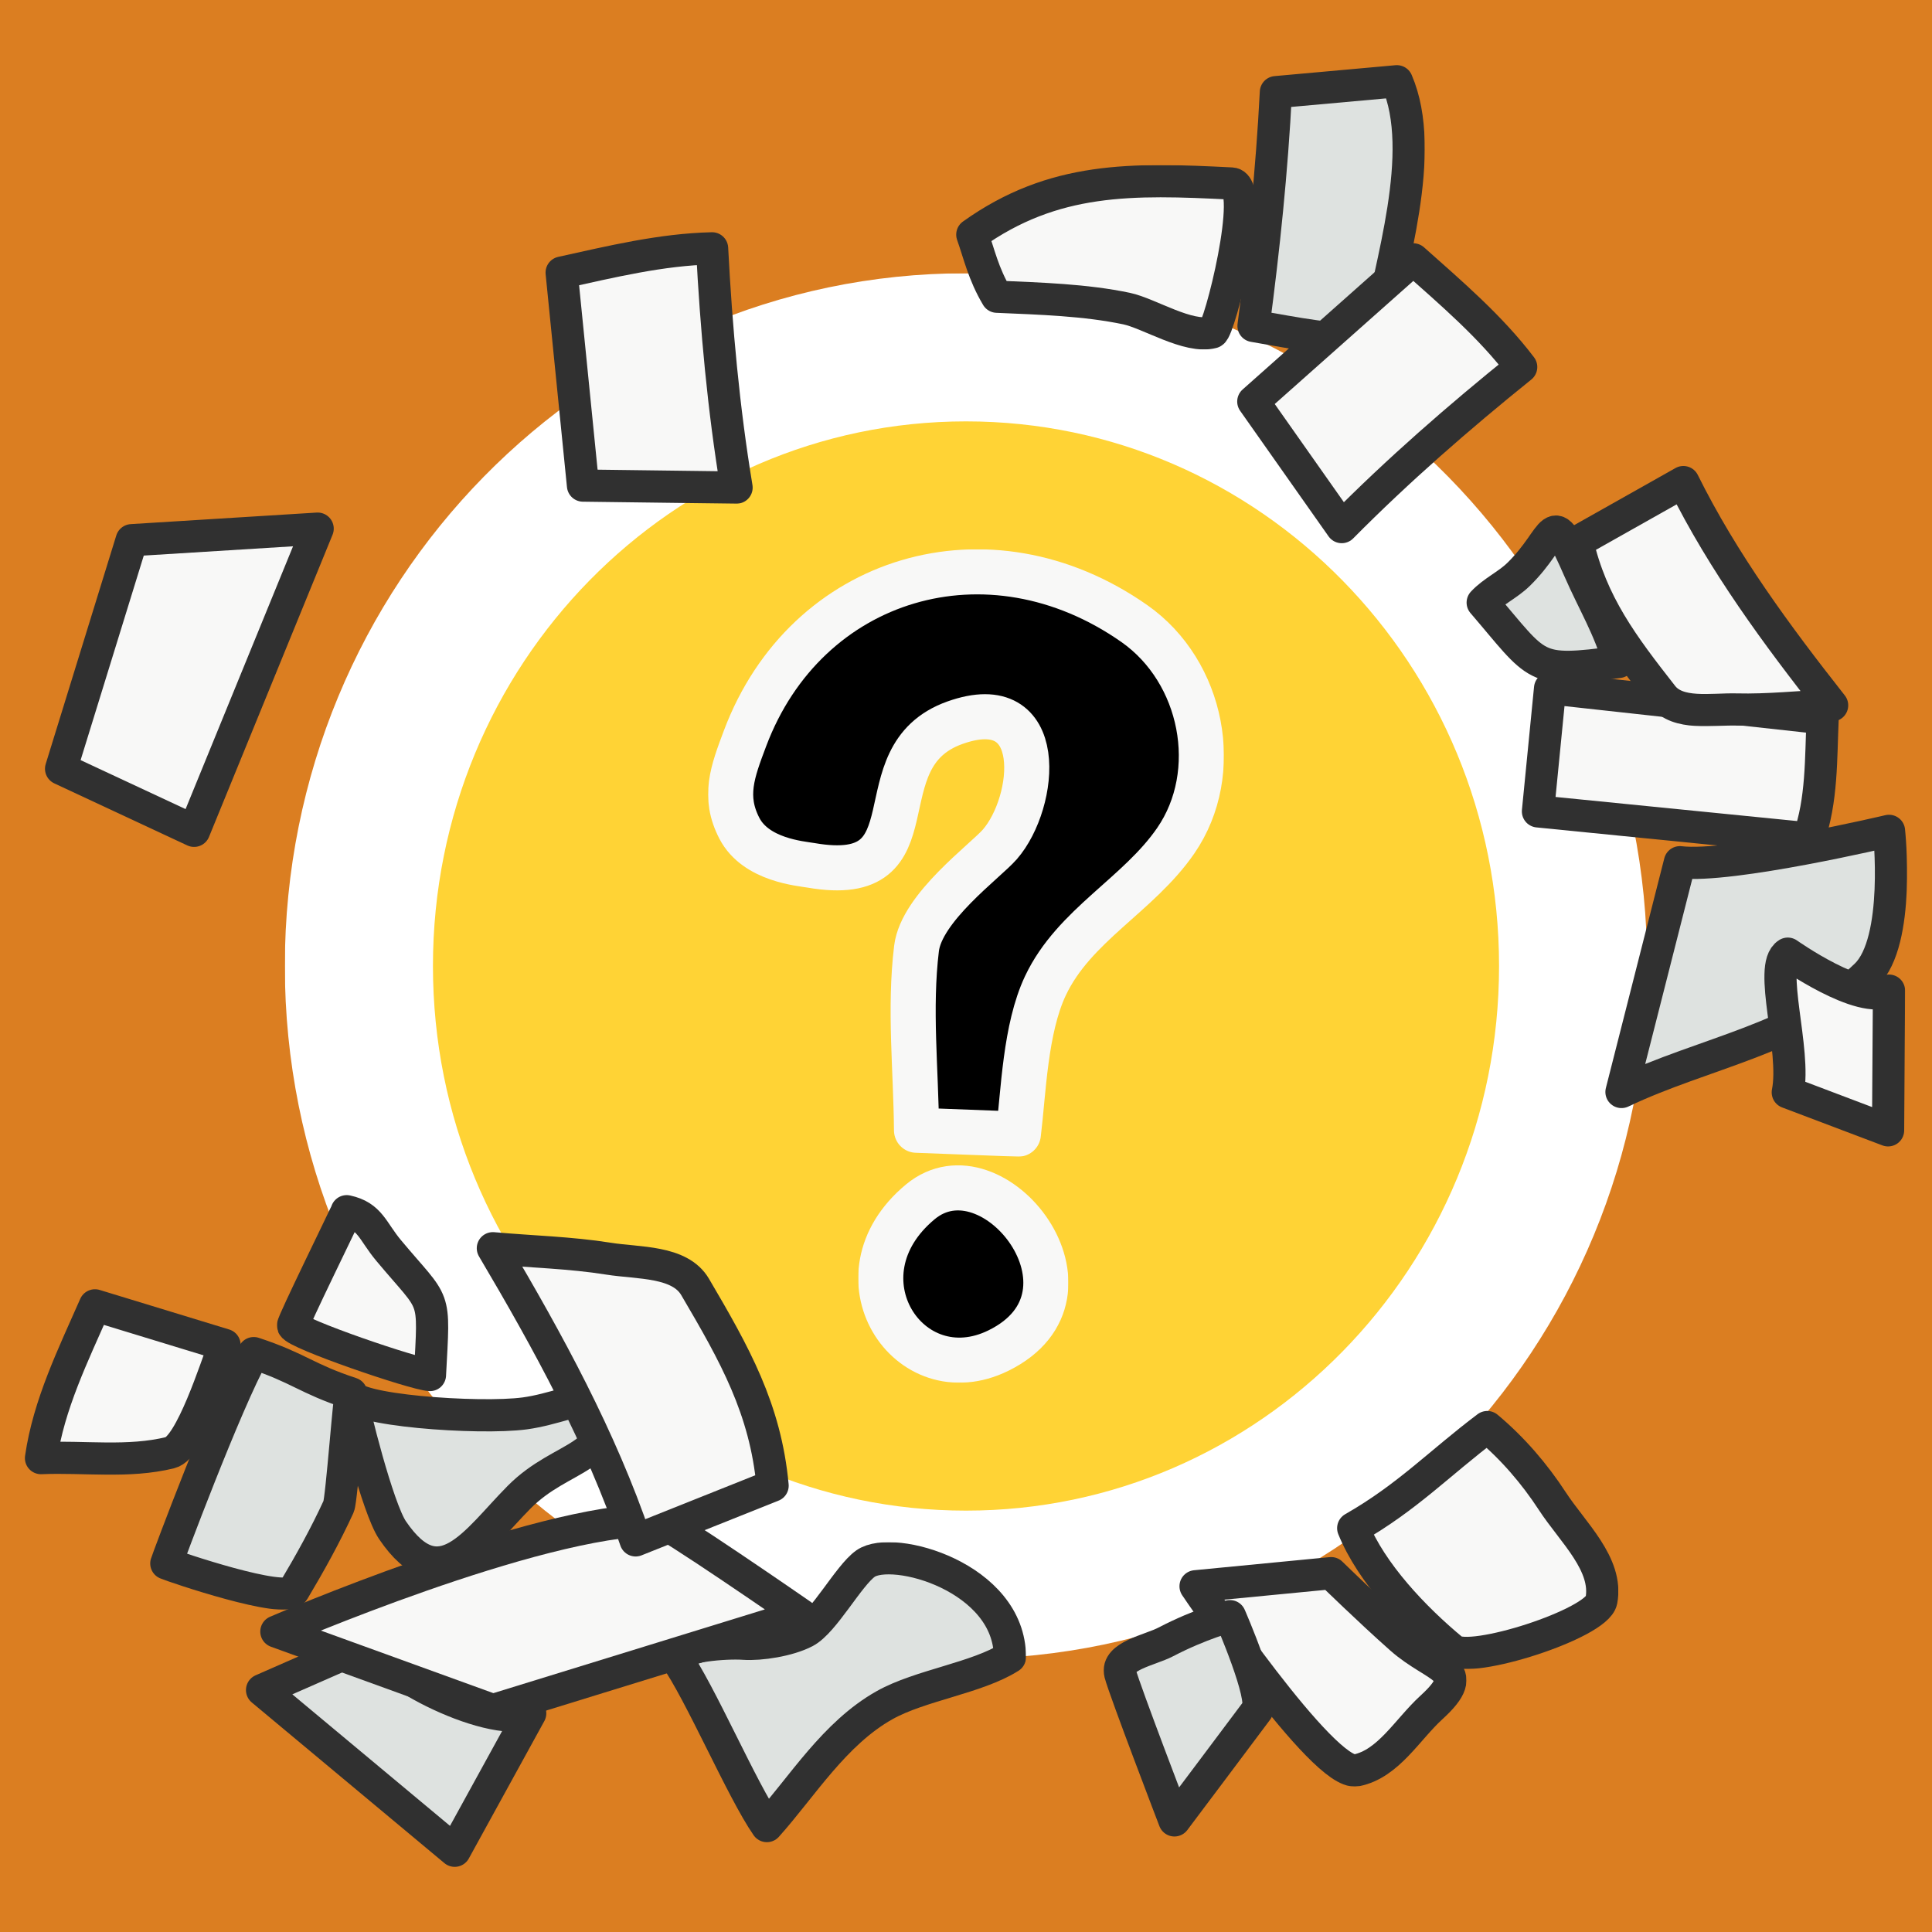 <?xml version='1.0' encoding='utf-8'?>
<svg xmlns:xlink="http://www.w3.org/1999/xlink" xmlns="http://www.w3.org/2000/svg" height="100%" stroke-miterlimit="10" style="fill-rule:nonzero;clip-rule:evenodd;stroke-linecap:round;stroke-linejoin:round;" version="1.1" viewBox="0 0 3000 3000" width="100%"> <defs> <path d="M557.28 1500C557.28 969.426 979.35 539.311 1500 539.311C2020.65 539.311 2442.72 969.426 2442.72 1500C2442.72 2030.57 2020.65 2460.69 1500 2460.69C979.35 2460.69 557.28 2030.57 557.28 1500Z" id="Fill"/> <path d="M1148.16 1286.27C1173.75 1335.57 1243.35 1340.93 1259.28 1343.68C1457.95 1378 1333.5 1175.34 1482.92 1122.19C1626.67 1071.05 1609.56 1245.6 1552.61 1311.1C1529.69 1337.46 1430.89 1409.11 1423.16 1472.79C1411.82 1566.19 1422.41 1660.96 1423.16 1755.05C1502.23 1758.05 1502.23 1758.05 1581.31 1761.05C1589.39 1695.94 1591.67 1597.71 1623.34 1530.62C1667.76 1436.54 1767.61 1389.86 1825.72 1305.4C1898.57 1199.52 1867.87 1042.92 1761.47 968.32C1535.11 809.617 1251.58 894.68 1156.91 1146.48C1137.4 1198.4 1122.57 1236.97 1148.16 1286.27Z" id="Fill_2"/> <path d="M1429.16 1866.14C1290.49 1981.1 1410.51 2165.77 1550.25 2097.21C1728.24 2009.89 1542.56 1772.13 1429.16 1866.14Z" id="Fill_3"/> <path d="M258.258 2427.73C270.574 2433.01 443.057 2491.47 455.99 2469.76C481.241 2427.38 505.305 2384.14 525.858 2339.3C530.552 2329.06 543.225 2152.9 544.977 2165.56C548.223 2189 586.601 2342.43 609.579 2376.19C683.495 2484.78 738.576 2393.02 805.922 2324.99C874.233 2256 954.005 2269.49 942.682 2166.33C899.285 2170.21 858.256 2188.81 815.083 2194.68C743.89 2204.37 540.085 2189.59 545.44 2163.69C474.552 2140.3 464.894 2124.5 394.006 2101.11C350.882 2177.88 259.676 2422.76 258.258 2427.73Z" id="Fill_4"/> <path d="M94.857 1193.74C198.122 1241.92 198.122 1241.92 301.387 1290.1C397.318 1055.48 397.318 1055.48 493.25 820.868C396.988 826.848 204.465 838.81 204.465 838.81C204.465 838.81 131.393 1075.43 94.857 1193.74Z" id="Fill_5"/> <path d="M2517.82 1695.63C2644.49 1635.04 2797.36 1611.94 2897.84 1513.86C2951.87 1461.13 2933.23 1290.15 2933.23 1290.15C2933.23 1290.15 2687.3 1348.25 2608.57 1338.85C2563.2 1517.24 2563.2 1517.24 2517.82 1695.63Z" id="Fill_6"/> <path d="M1143.72 757.088C1123.45 634.278 1112.14 509.918 1105.73 385.613C1026.87 387.415 949.156 406.335 872.129 423.296C888.699 588.657 888.699 588.657 905.269 754.018C1024.5 755.553 1024.5 755.553 1143.72 757.088Z" id="Fill_7"/> <path d="M2309.41 2215.95C2235.06 2271.96 2185.68 2324.73 2101.26 2372.93C2129.48 2442.5 2195.89 2512.52 2255.53 2561.89C2282.92 2584.55 2479.76 2521.32 2486.63 2485.33C2497.39 2428.99 2441.79 2379.09 2410.5 2331.03C2382.65 2288.24 2348.57 2248.71 2309.41 2215.95Z" id="Fill_8"/> <path d="M2830.2 1115.29C2618.58 1092.04 2618.58 1092.04 2406.95 1068.79C2397.55 1164.35 2397.55 1164.35 2388.14 1259.91C2598.25 1280.87 2598.25 1280.87 2808.35 1301.83C2829.42 1242.88 2827.35 1177.84 2830.2 1115.29Z" id="Fill_9"/> <path d="M2169.05 126.162C2075.13 134.629 2075.13 134.629 1981.2 143.096C1975.03 264.501 1962.44 385.616 1946.46 506.123C2009.97 516.778 2074.46 531.515 2138.62 526.019C2158.06 412.154 2216.95 237.317 2169.05 126.162Z" id="Fill_10"/> <path d="M1548.07 460.755C1615.71 463.696 1685.46 465.727 1749.39 479.186C1784.14 486.501 1845.29 525.993 1882.66 516.048C1893.41 513.188 1950.53 286.88 1912.43 284.952C1757.82 277.123 1636.25 274.03 1509.79 364.347C1520.39 394.033 1526.88 425.187 1548.07 460.755Z" id="Fill_11"/> <path d="M2613.92 748.583C2531.6 794.97 2531.6 794.97 2449.28 841.357C2471.39 937.668 2519.66 1001.6 2581.51 1080.55C2605.51 1111.18 2657.42 1100.72 2696.33 1101.69C2745.89 1102.94 2795.39 1097.4 2844.91 1095.26C2758.98 986.183 2675.6 872.993 2613.92 748.583Z" id="Fill_12"/> <path d="M1047.72 2571.75C1087.42 2627.65 1151.78 2779.35 1190.79 2835.52C1245.47 2774.54 1295.61 2691.57 1373.49 2647.83C1428.93 2616.7 1516.82 2605.73 1568.19 2573.23C1568.19 2448.8 1385.95 2398.3 1344.01 2427.91C1317.71 2446.48 1279.44 2518.64 1250.26 2533.93C1224.3 2547.53 1180.45 2554.1 1155.51 2552.4C1125.28 2550.33 1060.43 2555.86 1047.72 2571.75Z" id="Fill_13"/> <path d="M2066.97 2442.79L1856.47 2463.16C1856.47 2463.16 2055.46 2759.19 2106.26 2748.96C2155.93 2738.96 2185.3 2685.44 2222.74 2651.29C2289.06 2590.78 2229.91 2592.52 2175.28 2544.12C2126.45 2500.88 2066.97 2442.79 2066.97 2442.79Z" id="Fill_14"/> <path d="M63.666 2264.15C130.591 2261.31 199.411 2271.7 264.441 2255.63C296.25 2247.78 335.542 2121.9 348.637 2088.35C248.051 2057.64 248.051 2057.64 147.464 2026.93C113.743 2103.72 75.572 2181.14 63.666 2264.15Z" id="Fill_15"/> <path d="M581.306 2547.75C494.113 2586.03 494.113 2586.03 406.921 2624.31C556.495 2749.07 556.495 2749.07 706.07 2873.84C764.693 2767.14 764.693 2767.14 823.317 2660.45C756.691 2684.5 570.651 2585.44 581.306 2547.75Z" id="Fill_16"/> <path d="M538.376 1880.76C536.757 1885.84 453.628 2054.73 454.97 2058.58C459.264 2070.89 642.664 2133.65 667.635 2135.14C674.413 2004.76 678.007 2031.04 603.392 1941.66C578.03 1911.27 574.928 1888.63 538.376 1880.76Z" id="Fill_17"/> <path d="M2776.06 1696.22C2853.93 1725.7 2853.93 1725.7 2931.81 1755.18C2932.52 1646.72 2932.52 1646.72 2933.23 1538.26C2890.33 1561.78 2776.06 1480.84 2776.06 1480.84C2744.87 1500.1 2789.43 1630.55 2776.06 1696.22Z" id="Fill_18"/> <path d="M2302.32 935.707C2390.03 1037.67 2379.41 1046.11 2513.57 1027.86C2499.28 976.091 2474.46 935.971 2452.17 885.025C2406.86 781.408 2419.25 832.25 2357.78 892.156C2340.95 908.56 2318.3 918.471 2302.32 935.707Z" id="Fill_19"/> <path d="M1739.47 2598.75C1746.36 2625.01 1823.67 2826.7 1823.67 2826.7C1823.67 2826.7 1936.75 2676.22 1952.13 2655.46C1965.6 2637.29 1909.87 2509.57 1909.87 2509.57C1909.87 2509.57 1864.33 2521.33 1810.06 2549.64C1785.67 2562.36 1732.31 2571.46 1739.47 2598.75Z" id="Fill_20"/> <path d="M1244.4 2507.74C1244.4 2507.74 1031.03 2360.05 1018.91 2360.03C831.573 2359.72 429.152 2533.49 429.152 2533.49L765.461 2655.46L1244.4 2507.74Z" id="Fill_21"/> <path d="M986.979 2391.89C1093.33 2349.42 1093.33 2349.42 1199.69 2306.96C1188.64 2187.7 1140.95 2103.13 1079.36 1998.34C1055.47 1957.67 991.419 1961.88 944.841 1954.45C885.507 1944.98 825.157 1943.65 765.315 1938.25C850.983 2083.12 932.916 2232.51 986.979 2391.89Z" id="Fill_22"/> <path d="M2083.43 818.471C2171.04 730.051 2265.15 647.981 2362.09 569.906C2314.41 507.083 2253.52 455.215 2194.62 402.758C2070.37 513.128 2070.37 513.128 1946.12 623.497C2014.78 720.984 2014.78 720.984 2083.43 818.471Z" id="Fill_23"/> </defs> <g id="Layer-1"> <path d="M0 0L3000 0L3000 3000L0 3000L0 0Z" fill="#db7e21" fill-rule="nonzero" opacity="1" stroke="none"/> <g opacity="1"> <g opacity="1"> <use fill="#ffd335" fill-rule="nonzero" stroke="none" xlink:href="#Fill"/> <mask height="2151.38" id="StrokeMask" maskUnits="userSpaceOnUse" width="2115.44" x="442.28" y="424.311"> <rect fill="#ffffff" height="2151.38" stroke="none" width="2115.44" x="442.28" y="424.311"/> <use fill="#000000" fill-rule="evenodd" stroke="none" xlink:href="#Fill"/> </mask> <use fill="none" mask="url(#StrokeMask)" stroke="#ffffff" stroke-linecap="round" stroke-linejoin="round" stroke-width="230" xlink:href="#Fill"/> </g> <g opacity="1"> <g opacity="1"> <use fill="#000000" fill-rule="nonzero" stroke="none" xlink:href="#Fill_2"/> <mask height="943.11" id="StrokeMask_2" maskUnits="userSpaceOnUse" width="800.931" x="1099.53" y="852.942"> <rect fill="#ffffff" height="943.11" stroke="none" width="800.931" x="1099.53" y="852.942"/> <use fill="#000000" fill-rule="evenodd" stroke="none" xlink:href="#Fill_2"/> </mask> <use fill="none" mask="url(#StrokeMask_2)" stroke="#f8f8f7" stroke-linecap="round" stroke-linejoin="round" stroke-width="70" xlink:href="#Fill_2"/> </g> <g opacity="1"> <use fill="#000000" fill-rule="nonzero" stroke="none" xlink:href="#Fill_3"/> <mask height="337.542" id="StrokeMask_3" maskUnits="userSpaceOnUse" width="326.37" x="1332.65" y="1809.52"> <rect fill="#ffffff" height="337.542" stroke="none" width="326.37" x="1332.65" y="1809.52"/> <use fill="#000000" fill-rule="evenodd" stroke="none" xlink:href="#Fill_3"/> </mask> <use fill="none" mask="url(#StrokeMask_3)" stroke="#f8f8f7" stroke-linecap="round" stroke-linejoin="round" stroke-width="70" xlink:href="#Fill_3"/> </g> </g> </g> <g opacity="1"> <g opacity="1"> <use fill="#dee2e0" fill-rule="nonzero" stroke="none" xlink:href="#Fill_4"/> <mask height="428.657" id="StrokeMask_4" maskUnits="userSpaceOnUse" width="740.59" x="228.173" y="2070.92"> <rect fill="#ffffff" height="428.657" stroke="none" width="740.59" x="228.173" y="2070.92"/> <use fill="#000000" fill-rule="evenodd" stroke="none" xlink:href="#Fill_4"/> </mask> <use fill="none" mask="url(#StrokeMask_4)" stroke="#303030" stroke-linecap="square" stroke-linejoin="miter" stroke-width="50" xlink:href="#Fill_4"/> </g> <g opacity="1"> <use fill="#f8f8f7" fill-rule="nonzero" stroke="none" xlink:href="#Fill_5"/> <mask height="530.408" id="StrokeMask_5" maskUnits="userSpaceOnUse" width="466.931" x="64.541" y="793.445"> <rect fill="#ffffff" height="530.408" stroke="none" width="466.931" x="64.541" y="793.445"/> <use fill="#000000" fill-rule="evenodd" stroke="none" xlink:href="#Fill_5"/> </mask> <use fill="none" mask="url(#StrokeMask_5)" stroke="#303030" stroke-linecap="square" stroke-linejoin="miter" stroke-width="50" xlink:href="#Fill_5"/> </g> <g opacity="1"> <use fill="#dee2e0" fill-rule="nonzero" stroke="none" xlink:href="#Fill_6"/> <mask height="481.915" id="StrokeMask_6" maskUnits="userSpaceOnUse" width="480.907" x="2480.43" y="1259.31"> <rect fill="#ffffff" height="481.915" stroke="none" width="480.907" x="2480.43" y="1259.31"/> <use fill="#000000" fill-rule="evenodd" stroke="none" xlink:href="#Fill_6"/> </mask> <use fill="none" mask="url(#StrokeMask_6)" stroke="#303030" stroke-linecap="square" stroke-linejoin="miter" stroke-width="50" xlink:href="#Fill_6"/> </g> <g opacity="1"> <use fill="#f8f8f7" fill-rule="nonzero" stroke="none" xlink:href="#Fill_7"/> <mask height="422.405" id="StrokeMask_7" maskUnits="userSpaceOnUse" width="328.212" x="845.037" y="360.065"> <rect fill="#ffffff" height="422.405" stroke="none" width="328.212" x="845.037" y="360.065"/> <use fill="#000000" fill-rule="evenodd" stroke="none" xlink:href="#Fill_7"/> </mask> <use fill="none" mask="url(#StrokeMask_7)" stroke="#303030" stroke-linecap="square" stroke-linejoin="miter" stroke-width="50" xlink:href="#Fill_7"/> </g> <g opacity="1"> <use fill="#f8f8f7" fill-rule="nonzero" stroke="none" xlink:href="#Fill_8"/> <mask height="407.635" id="StrokeMask_8" maskUnits="userSpaceOnUse" width="443.123" x="2069.87" y="2184.04"> <rect fill="#ffffff" height="407.635" stroke="none" width="443.123" x="2069.87" y="2184.04"/> <use fill="#000000" fill-rule="evenodd" stroke="none" xlink:href="#Fill_8"/> </mask> <use fill="none" mask="url(#StrokeMask_8)" stroke="#303030" stroke-linecap="square" stroke-linejoin="miter" stroke-width="50" xlink:href="#Fill_8"/> </g> <g opacity="1"> <use fill="#f8f8f7" fill-rule="nonzero" stroke="none" xlink:href="#Fill_9"/> <mask height="287.472" id="StrokeMask_9" maskUnits="userSpaceOnUse" width="495.429" x="2360.82" y="1041.18"> <rect fill="#ffffff" height="287.472" stroke="none" width="495.429" x="2360.82" y="1041.18"/> <use fill="#000000" fill-rule="evenodd" stroke="none" xlink:href="#Fill_9"/> </mask> <use fill="none" mask="url(#StrokeMask_9)" stroke="#303030" stroke-linecap="square" stroke-linejoin="miter" stroke-width="50" xlink:href="#Fill_9"/> </g> <g opacity="1"> <use fill="#dee2e0" fill-rule="nonzero" stroke="none" xlink:href="#Fill_10"/> <mask height="452.572" id="StrokeMask_10" maskUnits="userSpaceOnUse" width="293.88" x="1918.5" y="99.637"> <rect fill="#ffffff" height="452.572" stroke="none" width="293.88" x="1918.5" y="99.637"/> <use fill="#000000" fill-rule="evenodd" stroke="none" xlink:href="#Fill_10"/> </mask> <use fill="none" mask="url(#StrokeMask_10)" stroke="#303030" stroke-linecap="square" stroke-linejoin="miter" stroke-width="50" xlink:href="#Fill_10"/> </g> <g opacity="1"> <use fill="#f8f8f7" fill-rule="nonzero" stroke="none" xlink:href="#Fill_11"/> <mask height="286.29" id="StrokeMask_11" maskUnits="userSpaceOnUse" width="470.474" x="1479.9" y="256.353"> <rect fill="#ffffff" height="286.29" stroke="none" width="470.474" x="1479.9" y="256.353"/> <use fill="#000000" fill-rule="evenodd" stroke="none" xlink:href="#Fill_11"/> </mask> <use fill="none" mask="url(#StrokeMask_11)" stroke="#303030" stroke-linecap="square" stroke-linejoin="miter" stroke-width="50" xlink:href="#Fill_11"/> </g> <g opacity="1"> <use fill="#f8f8f7" fill-rule="nonzero" stroke="none" xlink:href="#Fill_12"/> <mask height="413.794" id="StrokeMask_12" maskUnits="userSpaceOnUse" width="474.017" x="2420.74" y="713.863"> <rect fill="#ffffff" height="413.794" stroke="none" width="474.017" x="2420.74" y="713.863"/> <use fill="#000000" fill-rule="evenodd" stroke="none" xlink:href="#Fill_12"/> </mask> <use fill="none" mask="url(#StrokeMask_12)" stroke="#303030" stroke-linecap="square" stroke-linejoin="miter" stroke-width="50" xlink:href="#Fill_12"/> </g> <g opacity="1"> <use fill="#dee2e0" fill-rule="nonzero" stroke="none" xlink:href="#Fill_13"/> <mask height="481.083" id="StrokeMask_13" maskUnits="userSpaceOnUse" width="576.767" x="1016.42" y="2394.66"> <rect fill="#ffffff" height="481.083" stroke="none" width="576.767" x="1016.42" y="2394.66"/> <use fill="#000000" fill-rule="evenodd" stroke="none" xlink:href="#Fill_13"/> </mask> <use fill="none" mask="url(#StrokeMask_13)" stroke="#303030" stroke-linecap="square" stroke-linejoin="miter" stroke-width="50" xlink:href="#Fill_13"/> </g> <g opacity="1"> <use fill="#f8f8f7" fill-rule="nonzero" stroke="none" xlink:href="#Fill_14"/> <mask height="357.427" id="StrokeMask_14" maskUnits="userSpaceOnUse" width="464.797" x="1812.33" y="2416.79"> <rect fill="#ffffff" height="357.427" stroke="none" width="464.797" x="1812.33" y="2416.79"/> <use fill="#000000" fill-rule="evenodd" stroke="none" xlink:href="#Fill_14"/> </mask> <use fill="none" mask="url(#StrokeMask_14)" stroke="#303030" stroke-linecap="square" stroke-linejoin="miter" stroke-width="50" xlink:href="#Fill_14"/> </g> <g opacity="1"> <use fill="#f8f8f7" fill-rule="nonzero" stroke="none" xlink:href="#Fill_15"/> <mask height="293.876" id="StrokeMask_15" maskUnits="userSpaceOnUse" width="347.088" x="34.645" y="1996.53"> <rect fill="#ffffff" height="293.876" stroke="none" width="347.088" x="34.645" y="1996.53"/> <use fill="#000000" fill-rule="evenodd" stroke="none" xlink:href="#Fill_15"/> </mask> <use fill="none" mask="url(#StrokeMask_15)" stroke="#303030" stroke-linecap="square" stroke-linejoin="miter" stroke-width="50" xlink:href="#Fill_15"/> </g> <g opacity="1"> <use fill="#dee2e0" fill-rule="nonzero" stroke="none" xlink:href="#Fill_16"/> <mask height="408.922" id="StrokeMask_16" maskUnits="userSpaceOnUse" width="517.213" x="359.904" y="2503.56"> <rect fill="#ffffff" height="408.922" stroke="none" width="517.213" x="359.904" y="2503.56"/> <use fill="#000000" fill-rule="evenodd" stroke="none" xlink:href="#Fill_16"/> </mask> <use fill="none" mask="url(#StrokeMask_16)" stroke="#303030" stroke-linecap="square" stroke-linejoin="miter" stroke-width="50" xlink:href="#Fill_16"/> </g> <g opacity="1"> <use fill="#f8f8f7" fill-rule="nonzero" stroke="none" xlink:href="#Fill_17"/> <mask height="310.044" id="StrokeMask_17" maskUnits="userSpaceOnUse" width="266.004" x="429.954" y="1851.55"> <rect fill="#ffffff" height="310.044" stroke="none" width="266.004" x="429.954" y="1851.55"/> <use fill="#000000" fill-rule="evenodd" stroke="none" xlink:href="#Fill_17"/> </mask> <use fill="none" mask="url(#StrokeMask_17)" stroke="#303030" stroke-linecap="square" stroke-linejoin="miter" stroke-width="50" xlink:href="#Fill_17"/> </g> <g opacity="1"> <use fill="#f8f8f7" fill-rule="nonzero" stroke="none" xlink:href="#Fill_18"/> <mask height="340.411" id="StrokeMask_18" maskUnits="userSpaceOnUse" width="218.773" x="2739.73" y="1450.87"> <rect fill="#ffffff" height="340.411" stroke="none" width="218.773" x="2739.73" y="1450.87"/> <use fill="#000000" fill-rule="evenodd" stroke="none" xlink:href="#Fill_18"/> </mask> <use fill="none" mask="url(#StrokeMask_18)" stroke="#303030" stroke-linecap="square" stroke-linejoin="miter" stroke-width="50" xlink:href="#Fill_18"/> </g> <g opacity="1"> <use fill="#dee2e0" fill-rule="nonzero" stroke="none" xlink:href="#Fill_19"/> <mask height="260.077" id="StrokeMask_19" maskUnits="userSpaceOnUse" width="276.468" x="2268.81" y="800.433"> <rect fill="#ffffff" height="260.077" stroke="none" width="276.468" x="2268.81" y="800.433"/> <use fill="#000000" fill-rule="evenodd" stroke="none" xlink:href="#Fill_19"/> </mask> <use fill="none" mask="url(#StrokeMask_19)" stroke="#303030" stroke-linecap="square" stroke-linejoin="miter" stroke-width="50" xlink:href="#Fill_19"/> </g> <g opacity="1"> <use fill="#dee2e0" fill-rule="nonzero" stroke="none" xlink:href="#Fill_20"/> <mask height="397.817" id="StrokeMask_20" maskUnits="userSpaceOnUse" width="265.419" x="1713.81" y="2480.04"> <rect fill="#ffffff" height="397.817" stroke="none" width="265.419" x="1713.81" y="2480.04"/> <use fill="#000000" fill-rule="evenodd" stroke="none" xlink:href="#Fill_20"/> </mask> <use fill="none" mask="url(#StrokeMask_20)" stroke="#303030" stroke-linecap="square" stroke-linejoin="miter" stroke-width="50" xlink:href="#Fill_20"/> </g> <g opacity="1"> <use fill="#f8f8f7" fill-rule="nonzero" stroke="none" xlink:href="#Fill_21"/> <mask height="346.791" id="StrokeMask_21" maskUnits="userSpaceOnUse" width="939.531" x="361.404" y="2335.03"> <rect fill="#ffffff" height="346.791" stroke="none" width="939.531" x="361.404" y="2335.03"/> <use fill="#000000" fill-rule="evenodd" stroke="none" xlink:href="#Fill_21"/> </mask> <use fill="none" mask="url(#StrokeMask_21)" stroke="#303030" stroke-linecap="square" stroke-linejoin="miter" stroke-width="50" xlink:href="#Fill_21"/> </g> <g opacity="1"> <use fill="#f8f8f7" fill-rule="nonzero" stroke="none" xlink:href="#Fill_22"/> <mask height="515.915" id="StrokeMask_22" maskUnits="userSpaceOnUse" width="507.352" x="718.953" y="1908.97"> <rect fill="#ffffff" height="515.915" stroke="none" width="507.352" x="718.953" y="1908.97"/> <use fill="#000000" fill-rule="evenodd" stroke="none" xlink:href="#Fill_22"/> </mask> <use fill="none" mask="url(#StrokeMask_22)" stroke="#303030" stroke-linecap="square" stroke-linejoin="miter" stroke-width="50" xlink:href="#Fill_22"/> </g> <g opacity="1"> <use fill="#f8f8f7" fill-rule="nonzero" stroke="none" xlink:href="#Fill_23"/> <mask height="487.972" id="StrokeMask_23" maskUnits="userSpaceOnUse" width="483.869" x="1912.83" y="369.3"> <rect fill="#ffffff" height="487.972" stroke="none" width="483.869" x="1912.83" y="369.3"/> <use fill="#000000" fill-rule="evenodd" stroke="none" xlink:href="#Fill_23"/> </mask> <use fill="none" mask="url(#StrokeMask_23)" stroke="#303030" stroke-linecap="square" stroke-linejoin="miter" stroke-width="50" xlink:href="#Fill_23"/> </g> </g> </g> </svg>
